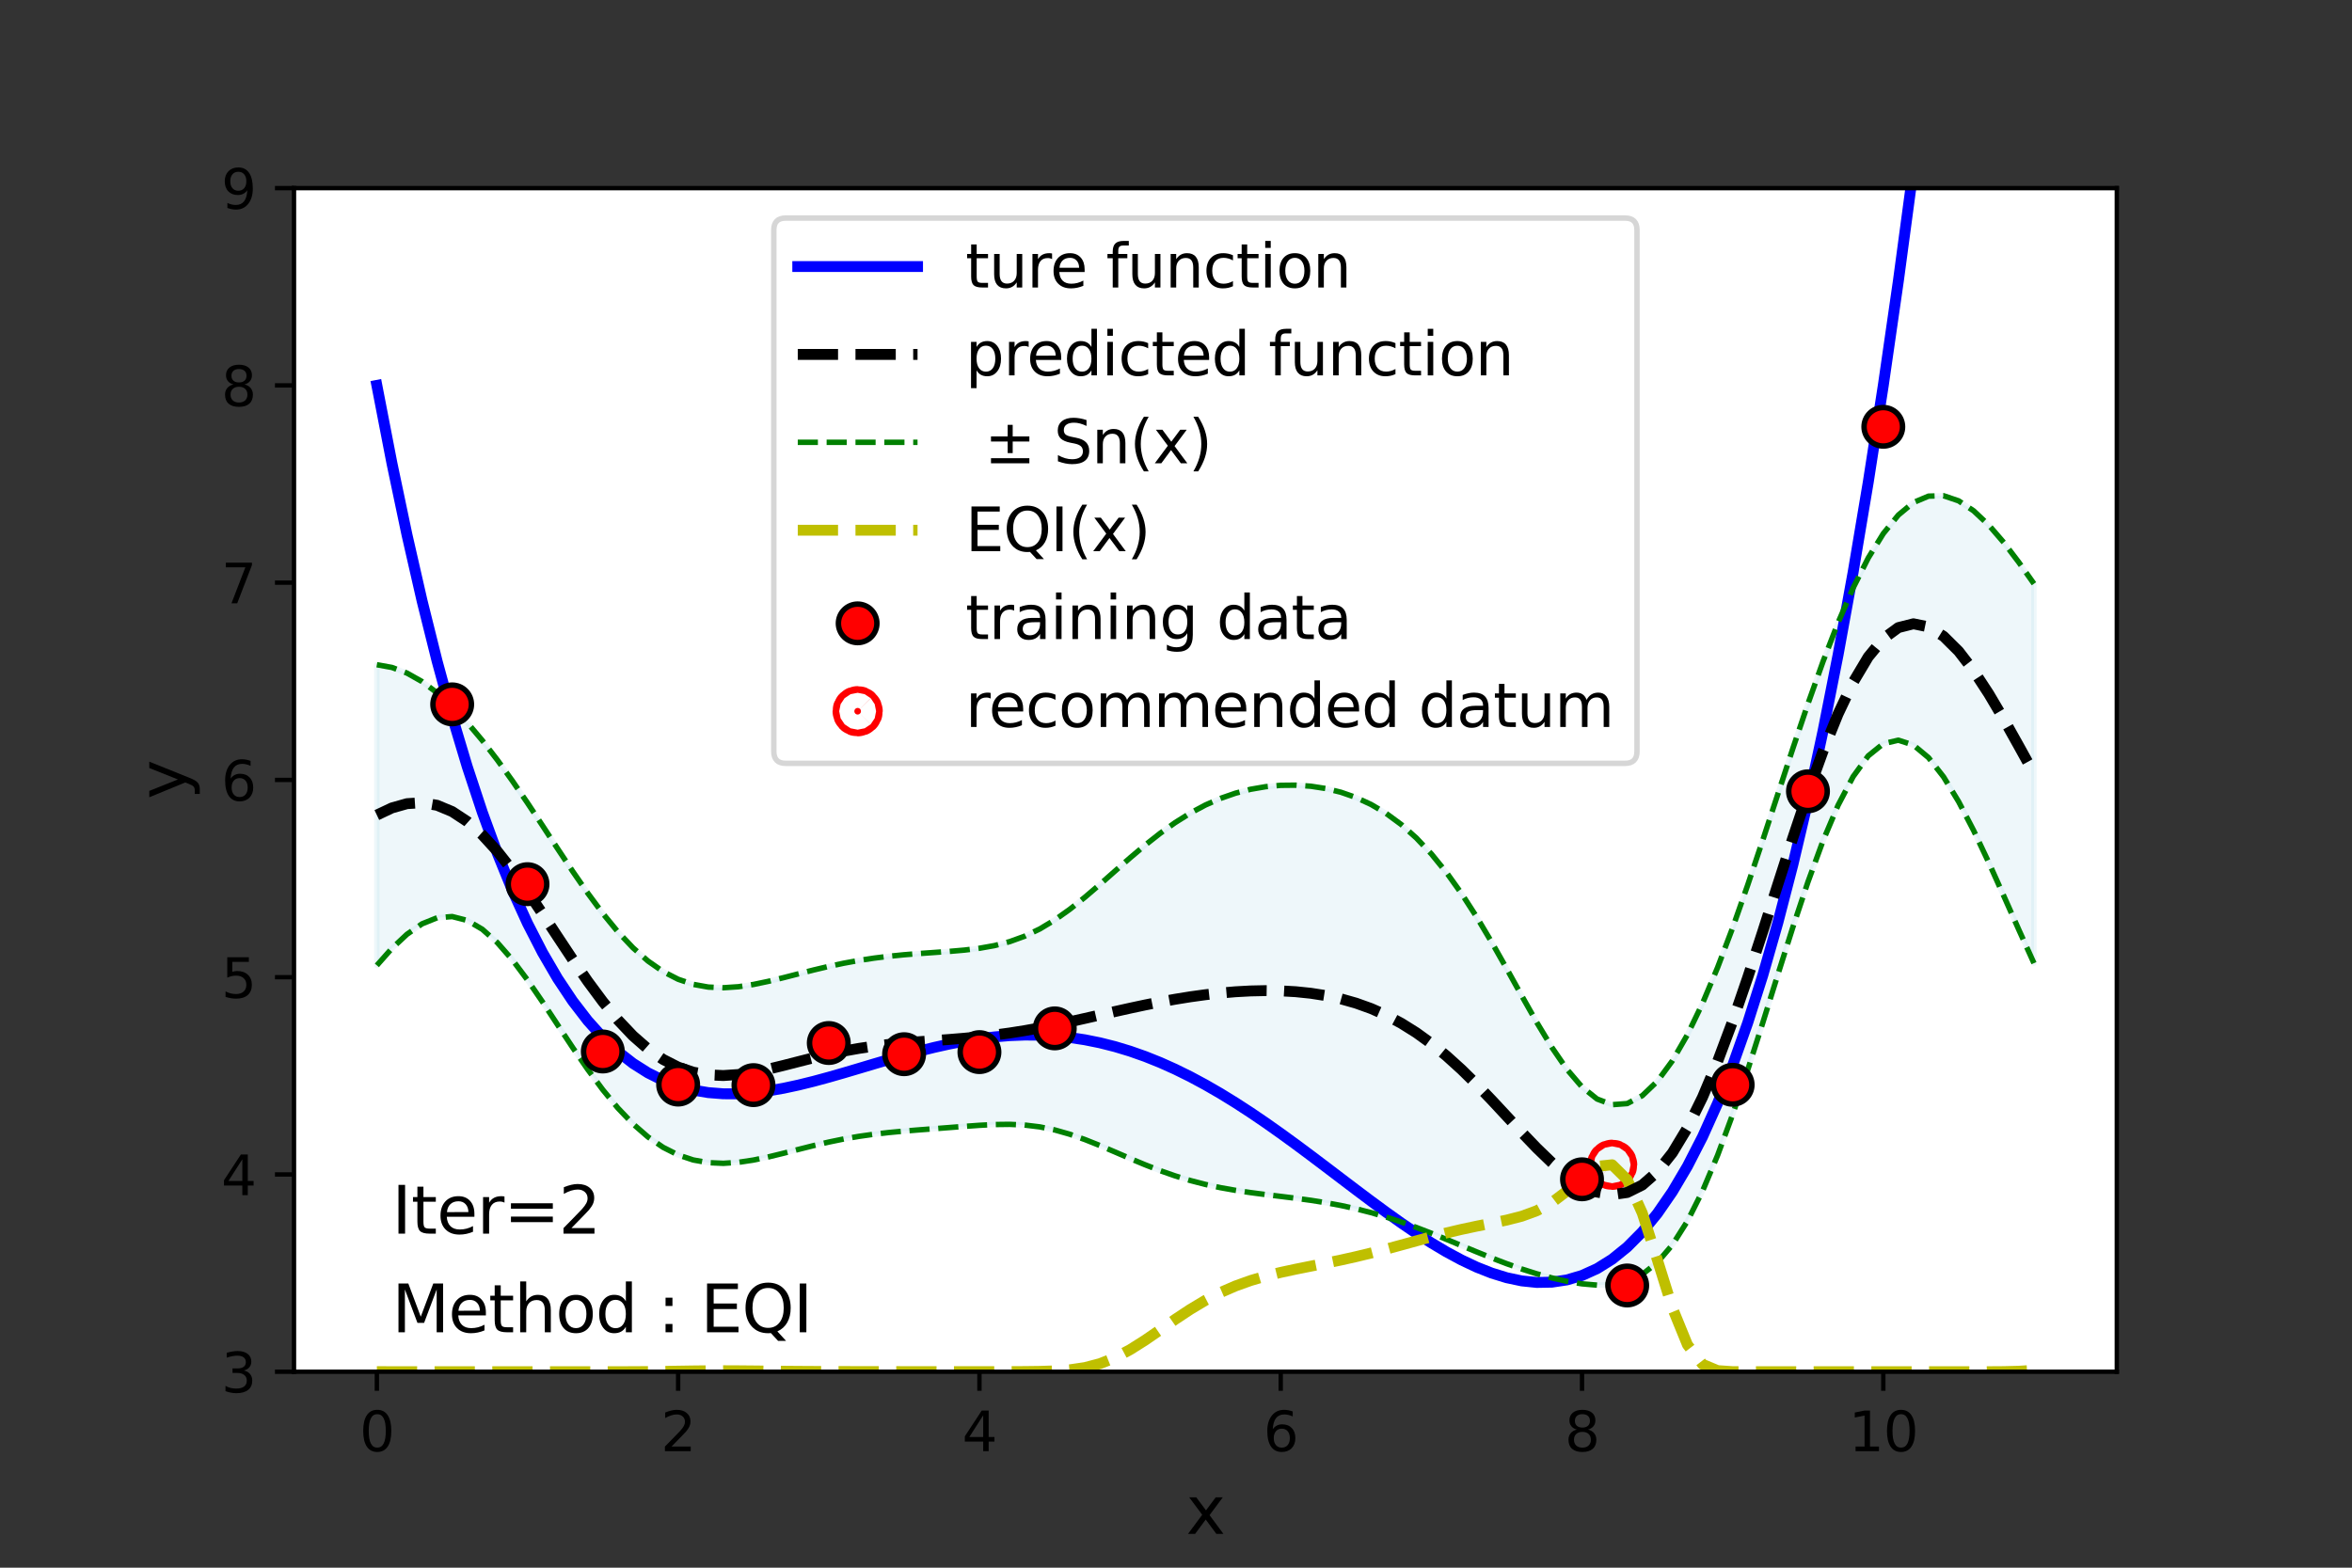 <?xml version="1.0" encoding="utf-8" standalone="no"?>
<!DOCTYPE svg PUBLIC "-//W3C//DTD SVG 1.1//EN"
  "http://www.w3.org/Graphics/SVG/1.1/DTD/svg11.dtd">
<svg height="288pt" version="1.1" viewBox="0 0 432 288" width="432pt" xmlns="http://www.w3.org/2000/svg" xmlns:xlink="http://www.w3.org/1999/xlink">
 <rect x="0" y="0" width="432" height="288" fill="#333333" stroke="none"/>
 <defs>
  <style type="text/css">*{stroke-linecap:butt;stroke-linejoin:round;}</style>
 </defs>
 <g id="figure_1">
  <g id="patch_1">
   <path d="M 0 288 
L 432 288 
L 432 0 
L 0 0 
z
" style="fill:none;"/>
  </g>
  <g id="axes_1">
   <g id="patch_2">
    <path d="M 54 252 
L 388.8 252 
L 388.8 34.56 
L 54 34.56 
z
" style="fill:#ffffff;"/>
   </g>
   <g id="PolyCollection_1">
    <defs>
     <path d="M 69.218 -165.883 
L 69.218 -110.651 
L 71.985 -113.774 
L 74.752 -116.365 
L 77.519 -118.281 
L 80.286 -119.396 
L 83.053 -119.619 
L 85.82 -118.909 
L 88.587 -117.284 
L 91.354 -114.823 
L 94.121 -111.659 
L 96.888 -107.964 
L 99.655 -103.926 
L 102.421 -99.73 
L 105.188 -95.547 
L 107.955 -91.527 
L 110.722 -87.792 
L 113.489 -84.439 
L 116.256 -81.537 
L 119.023 -79.127 
L 121.79 -77.225 
L 124.557 -75.826 
L 127.324 -74.902 
L 130.091 -74.408 
L 132.858 -74.286 
L 135.625 -74.47 
L 138.392 -74.887 
L 141.159 -75.466 
L 143.926 -76.141 
L 146.693 -76.851 
L 149.46 -77.547 
L 152.226 -78.192 
L 154.993 -78.76 
L 157.76 -79.24 
L 160.527 -79.632 
L 163.294 -79.948 
L 166.061 -80.207 
L 168.828 -80.432 
L 171.595 -80.644 
L 174.362 -80.858 
L 177.129 -81.072 
L 179.896 -81.27 
L 182.663 -81.412 
L 185.43 -81.447 
L 188.197 -81.319 
L 190.964 -80.983 
L 193.731 -80.417 
L 196.498 -79.63 
L 199.264 -78.656 
L 202.031 -77.549 
L 204.798 -76.368 
L 207.565 -75.173 
L 210.332 -74.016 
L 213.099 -72.939 
L 215.866 -71.97 
L 218.633 -71.126 
L 221.4 -70.41 
L 224.167 -69.814 
L 226.934 -69.321 
L 229.701 -68.909 
L 232.468 -68.548 
L 235.235 -68.211 
L 238.002 -67.867 
L 240.769 -67.489 
L 243.536 -67.052 
L 246.302 -66.538 
L 249.069 -65.932 
L 251.836 -65.226 
L 254.603 -64.416 
L 257.37 -63.507 
L 260.137 -62.51 
L 262.904 -61.441 
L 265.671 -60.319 
L 268.438 -59.171 
L 271.205 -58.024 
L 273.972 -56.907 
L 276.739 -55.846 
L 279.506 -54.867 
L 282.273 -53.99 
L 285.04 -53.232 
L 287.807 -52.609 
L 290.574 -52.149 
L 293.34 -51.909 
L 296.107 -52.001 
L 298.874 -52.59 
L 301.641 -53.881 
L 304.408 -56.07 
L 307.175 -59.309 
L 309.942 -63.68 
L 312.709 -69.187 
L 315.476 -75.756 
L 318.243 -83.242 
L 321.01 -91.444 
L 323.777 -100.112 
L 326.544 -108.963 
L 329.311 -117.694 
L 332.078 -125.992 
L 334.845 -133.55 
L 337.612 -140.081 
L 340.379 -145.341 
L 343.145 -149.143 
L 345.912 -151.378 
L 348.679 -152.02 
L 351.446 -151.126 
L 354.213 -148.819 
L 356.98 -145.281 
L 359.747 -140.73 
L 362.514 -135.403 
L 365.281 -129.547 
L 368.048 -123.397 
L 370.815 -117.171 
L 373.582 -111.059 
L 373.582 -180.763 
L 373.582 -180.763 
L 370.815 -184.679 
L 368.048 -188.328 
L 365.281 -191.54 
L 362.514 -194.148 
L 359.747 -195.99 
L 356.98 -196.928 
L 354.213 -196.85 
L 351.446 -195.681 
L 348.679 -193.387 
L 345.912 -189.975 
L 343.145 -185.49 
L 340.379 -180.007 
L 337.612 -173.629 
L 334.845 -166.484 
L 332.078 -158.726 
L 329.311 -150.535 
L 326.544 -142.113 
L 323.777 -133.672 
L 321.01 -125.421 
L 318.243 -117.557 
L 315.476 -110.258 
L 312.709 -103.672 
L 309.942 -97.926 
L 307.175 -93.124 
L 304.408 -89.359 
L 301.641 -86.714 
L 298.874 -85.263 
L 296.107 -85.058 
L 293.34 -86.1 
L 290.574 -88.315 
L 287.807 -91.548 
L 285.04 -95.581 
L 282.273 -100.166 
L 279.506 -105.059 
L 276.739 -110.042 
L 273.972 -114.928 
L 271.205 -119.569 
L 268.438 -123.858 
L 265.671 -127.724 
L 262.904 -131.128 
L 260.137 -134.06 
L 257.37 -136.531 
L 254.603 -138.568 
L 251.836 -140.208 
L 249.069 -141.49 
L 246.302 -142.454 
L 243.536 -143.135 
L 240.769 -143.563 
L 238.002 -143.757 
L 235.235 -143.728 
L 232.468 -143.477 
L 229.701 -143 
L 226.934 -142.287 
L 224.167 -141.326 
L 221.4 -140.108 
L 218.633 -138.629 
L 215.866 -136.894 
L 213.099 -134.92 
L 210.332 -132.741 
L 207.565 -130.404 
L 204.798 -127.975 
L 202.031 -125.532 
L 199.264 -123.163 
L 196.498 -120.956 
L 193.731 -118.992 
L 190.964 -117.332 
L 188.197 -116.005 
L 185.43 -115.003 
L 182.663 -114.286 
L 179.896 -113.793 
L 177.129 -113.458 
L 174.362 -113.218 
L 171.595 -113.021 
L 168.828 -112.825 
L 166.061 -112.601 
L 163.294 -112.325 
L 160.527 -111.981 
L 157.76 -111.558 
L 154.993 -111.051 
L 152.226 -110.464 
L 149.46 -109.808 
L 146.693 -109.107 
L 143.926 -108.396 
L 141.159 -107.723 
L 138.392 -107.144 
L 135.625 -106.726 
L 132.858 -106.542 
L 130.091 -106.664 
L 127.324 -107.163 
L 124.557 -108.098 
L 121.79 -109.516 
L 119.023 -111.445 
L 116.256 -113.886 
L 113.489 -116.816 
L 110.722 -120.186 
L 107.955 -123.92 
L 105.188 -127.924 
L 102.421 -132.09 
L 99.655 -136.312 
L 96.888 -140.488 
L 94.121 -144.533 
L 91.354 -148.379 
L 88.587 -151.97 
L 85.82 -155.259 
L 83.053 -158.194 
L 80.286 -160.721 
L 77.519 -162.787 
L 74.752 -164.349 
L 71.985 -165.381 
L 69.218 -165.883 
z
" id="m7fc827dc58" style="stroke:#add8e6;stroke-opacity:0.2;"/>
    </defs>
    <g clip-path="url(#p714aeb7c0c)">
     <use style="fill:#add8e6;fill-opacity:0.2;stroke:#add8e6;stroke-opacity:0.2;" x="0" xlink:href="#m7fc827dc58" y="288"/>
    </g>
   </g>
   <g id="PathCollection_1">
    <defs>
     <path d="M 0 0.612 
C 0.162 0.612 0.318 0.548 0.433 0.433 
C 0.548 0.318 0.612 0.162 0.612 0 
C 0.612 -0.162 0.548 -0.318 0.433 -0.433 
C 0.318 -0.548 0.162 -0.612 0 -0.612 
C -0.162 -0.612 -0.318 -0.548 -0.433 -0.433 
C -0.548 -0.318 -0.612 -0.162 -0.612 0 
C -0.612 0.162 -0.548 0.318 -0.433 0.433 
C -0.318 0.548 -0.162 0.612 0 0.612 
z
" id="mffa809b0b8" style="stroke:#ff0000;stroke-width:8;"/>
    </defs>
    <g clip-path="url(#p714aeb7c0c)">
     <use style="fill:#ff0000;stroke:#ff0000;stroke-width:8;" x="296.107" xlink:href="#mffa809b0b8" y="213.981"/>
    </g>
   </g>
   <g id="matplotlib.axis_1">
    <g id="xtick_1">
     <g id="line2d_1">
      <defs>
       <path d="M 0 0 
L 0 3.5 
" id="m7432073681" style="stroke:#000000;stroke-width:0.8;"/>
      </defs>
      <g>
       <use style="stroke:#000000;stroke-width:0.8;" x="69.218" xlink:href="#m7432073681" y="252"/>
      </g>
     </g>
     <g id="text_1">
      <!-- 0 -->
      <g transform="translate(66.037 266.598)scale(0.1 -0.1)">
       <defs>
        <path d="M 2034 4250 
Q 1547 4250 1301 3770 
Q 1056 3291 1056 2328 
Q 1056 1369 1301 889 
Q 1547 409 2034 409 
Q 2525 409 2770 889 
Q 3016 1369 3016 2328 
Q 3016 3291 2770 3770 
Q 2525 4250 2034 4250 
z
M 2034 4750 
Q 2819 4750 3233 4129 
Q 3647 3509 3647 2328 
Q 3647 1150 3233 529 
Q 2819 -91 2034 -91 
Q 1250 -91 836 529 
Q 422 1150 422 2328 
Q 422 3509 836 4129 
Q 1250 4750 2034 4750 
z
" id="DejaVuSans-30" transform="scale(0.016)"/>
       </defs>
       <use xlink:href="#DejaVuSans-30"/>
      </g>
     </g>
    </g>
    <g id="xtick_2">
     <g id="line2d_2">
      <g>
       <use style="stroke:#000000;stroke-width:0.8;" x="124.557" xlink:href="#m7432073681" y="252"/>
      </g>
     </g>
     <g id="text_2">
      <!-- 2 -->
      <g transform="translate(121.376 266.598)scale(0.1 -0.1)">
       <defs>
        <path d="M 1228 531 
L 3431 531 
L 3431 0 
L 469 0 
L 469 531 
Q 828 903 1448 1529 
Q 2069 2156 2228 2338 
Q 2531 2678 2651 2914 
Q 2772 3150 2772 3378 
Q 2772 3750 2511 3984 
Q 2250 4219 1831 4219 
Q 1534 4219 1204 4116 
Q 875 4013 500 3803 
L 500 4441 
Q 881 4594 1212 4672 
Q 1544 4750 1819 4750 
Q 2544 4750 2975 4387 
Q 3406 4025 3406 3419 
Q 3406 3131 3298 2873 
Q 3191 2616 2906 2266 
Q 2828 2175 2409 1742 
Q 1991 1309 1228 531 
z
" id="DejaVuSans-32" transform="scale(0.016)"/>
       </defs>
       <use xlink:href="#DejaVuSans-32"/>
      </g>
     </g>
    </g>
    <g id="xtick_3">
     <g id="line2d_3">
      <g>
       <use style="stroke:#000000;stroke-width:0.8;" x="179.896" xlink:href="#m7432073681" y="252"/>
      </g>
     </g>
     <g id="text_3">
      <!-- 4 -->
      <g transform="translate(176.715 266.598)scale(0.1 -0.1)">
       <defs>
        <path d="M 2419 4116 
L 825 1625 
L 2419 1625 
L 2419 4116 
z
M 2253 4666 
L 3047 4666 
L 3047 1625 
L 3713 1625 
L 3713 1100 
L 3047 1100 
L 3047 0 
L 2419 0 
L 2419 1100 
L 313 1100 
L 313 1709 
L 2253 4666 
z
" id="DejaVuSans-34" transform="scale(0.016)"/>
       </defs>
       <use xlink:href="#DejaVuSans-34"/>
      </g>
     </g>
    </g>
    <g id="xtick_4">
     <g id="line2d_4">
      <g>
       <use style="stroke:#000000;stroke-width:0.8;" x="235.235" xlink:href="#m7432073681" y="252"/>
      </g>
     </g>
     <g id="text_4">
      <!-- 6 -->
      <g transform="translate(232.053 266.598)scale(0.1 -0.1)">
       <defs>
        <path d="M 2113 2584 
Q 1688 2584 1439 2293 
Q 1191 2003 1191 1497 
Q 1191 994 1439 701 
Q 1688 409 2113 409 
Q 2538 409 2786 701 
Q 3034 994 3034 1497 
Q 3034 2003 2786 2293 
Q 2538 2584 2113 2584 
z
M 3366 4563 
L 3366 3988 
Q 3128 4100 2886 4159 
Q 2644 4219 2406 4219 
Q 1781 4219 1451 3797 
Q 1122 3375 1075 2522 
Q 1259 2794 1537 2939 
Q 1816 3084 2150 3084 
Q 2853 3084 3261 2657 
Q 3669 2231 3669 1497 
Q 3669 778 3244 343 
Q 2819 -91 2113 -91 
Q 1303 -91 875 529 
Q 447 1150 447 2328 
Q 447 3434 972 4092 
Q 1497 4750 2381 4750 
Q 2619 4750 2861 4703 
Q 3103 4656 3366 4563 
z
" id="DejaVuSans-36" transform="scale(0.016)"/>
       </defs>
       <use xlink:href="#DejaVuSans-36"/>
      </g>
     </g>
    </g>
    <g id="xtick_5">
     <g id="line2d_5">
      <g>
       <use style="stroke:#000000;stroke-width:0.8;" x="290.574" xlink:href="#m7432073681" y="252"/>
      </g>
     </g>
     <g id="text_5">
      <!-- 8 -->
      <g transform="translate(287.392 266.598)scale(0.1 -0.1)">
       <defs>
        <path d="M 2034 2216 
Q 1584 2216 1326 1975 
Q 1069 1734 1069 1313 
Q 1069 891 1326 650 
Q 1584 409 2034 409 
Q 2484 409 2743 651 
Q 3003 894 3003 1313 
Q 3003 1734 2745 1975 
Q 2488 2216 2034 2216 
z
M 1403 2484 
Q 997 2584 770 2862 
Q 544 3141 544 3541 
Q 544 4100 942 4425 
Q 1341 4750 2034 4750 
Q 2731 4750 3128 4425 
Q 3525 4100 3525 3541 
Q 3525 3141 3298 2862 
Q 3072 2584 2669 2484 
Q 3125 2378 3379 2068 
Q 3634 1759 3634 1313 
Q 3634 634 3220 271 
Q 2806 -91 2034 -91 
Q 1263 -91 848 271 
Q 434 634 434 1313 
Q 434 1759 690 2068 
Q 947 2378 1403 2484 
z
M 1172 3481 
Q 1172 3119 1398 2916 
Q 1625 2713 2034 2713 
Q 2441 2713 2670 2916 
Q 2900 3119 2900 3481 
Q 2900 3844 2670 4047 
Q 2441 4250 2034 4250 
Q 1625 4250 1398 4047 
Q 1172 3844 1172 3481 
z
" id="DejaVuSans-38" transform="scale(0.016)"/>
       </defs>
       <use xlink:href="#DejaVuSans-38"/>
      </g>
     </g>
    </g>
    <g id="xtick_6">
     <g id="line2d_6">
      <g>
       <use style="stroke:#000000;stroke-width:0.8;" x="345.912" xlink:href="#m7432073681" y="252"/>
      </g>
     </g>
     <g id="text_6">
      <!-- 10 -->
      <g transform="translate(339.55 266.598)scale(0.1 -0.1)">
       <defs>
        <path d="M 794 531 
L 1825 531 
L 1825 4091 
L 703 3866 
L 703 4441 
L 1819 4666 
L 2450 4666 
L 2450 531 
L 3481 531 
L 3481 0 
L 794 0 
L 794 531 
z
" id="DejaVuSans-31" transform="scale(0.016)"/>
       </defs>
       <use xlink:href="#DejaVuSans-31"/>
       <use x="63.623" xlink:href="#DejaVuSans-30"/>
      </g>
     </g>
    </g>
    <g id="text_7">
     <!-- x -->
     <g transform="translate(217.849 281.796)scale(0.12 -0.12)">
      <defs>
       <path d="M 3513 3500 
L 2247 1797 
L 3578 0 
L 2900 0 
L 1881 1375 
L 863 0 
L 184 0 
L 1544 1831 
L 300 3500 
L 978 3500 
L 1906 2253 
L 2834 3500 
L 3513 3500 
z
" id="DejaVuSans-78" transform="scale(0.016)"/>
      </defs>
      <use xlink:href="#DejaVuSans-78"/>
     </g>
    </g>
   </g>
   <g id="matplotlib.axis_2">
    <g id="ytick_1">
     <g id="line2d_7">
      <defs>
       <path d="M 0 0 
L -3.5 0 
" id="m2b41a5bd3c" style="stroke:#000000;stroke-width:0.8;"/>
      </defs>
      <g>
       <use style="stroke:#000000;stroke-width:0.8;" x="54" xlink:href="#m2b41a5bd3c" y="252"/>
      </g>
     </g>
     <g id="text_8">
      <!-- 3 -->
      <g transform="translate(40.638 255.799)scale(0.1 -0.1)">
       <defs>
        <path d="M 2597 2516 
Q 3050 2419 3304 2112 
Q 3559 1806 3559 1356 
Q 3559 666 3084 287 
Q 2609 -91 1734 -91 
Q 1441 -91 1130 -33 
Q 819 25 488 141 
L 488 750 
Q 750 597 1062 519 
Q 1375 441 1716 441 
Q 2309 441 2620 675 
Q 2931 909 2931 1356 
Q 2931 1769 2642 2001 
Q 2353 2234 1838 2234 
L 1294 2234 
L 1294 2753 
L 1863 2753 
Q 2328 2753 2575 2939 
Q 2822 3125 2822 3475 
Q 2822 3834 2567 4026 
Q 2313 4219 1838 4219 
Q 1578 4219 1281 4162 
Q 984 4106 628 3988 
L 628 4550 
Q 988 4650 1302 4700 
Q 1616 4750 1894 4750 
Q 2613 4750 3031 4423 
Q 3450 4097 3450 3541 
Q 3450 3153 3228 2886 
Q 3006 2619 2597 2516 
z
" id="DejaVuSans-33" transform="scale(0.016)"/>
       </defs>
       <use xlink:href="#DejaVuSans-33"/>
      </g>
     </g>
    </g>
    <g id="ytick_2">
     <g id="line2d_8">
      <g>
       <use style="stroke:#000000;stroke-width:0.8;" x="54" xlink:href="#m2b41a5bd3c" y="215.76"/>
      </g>
     </g>
     <g id="text_9">
      <!-- 4 -->
      <g transform="translate(40.638 219.559)scale(0.1 -0.1)">
       <use xlink:href="#DejaVuSans-34"/>
      </g>
     </g>
    </g>
    <g id="ytick_3">
     <g id="line2d_9">
      <g>
       <use style="stroke:#000000;stroke-width:0.8;" x="54" xlink:href="#m2b41a5bd3c" y="179.52"/>
      </g>
     </g>
     <g id="text_10">
      <!-- 5 -->
      <g transform="translate(40.638 183.319)scale(0.1 -0.1)">
       <defs>
        <path d="M 691 4666 
L 3169 4666 
L 3169 4134 
L 1269 4134 
L 1269 2991 
Q 1406 3038 1543 3061 
Q 1681 3084 1819 3084 
Q 2600 3084 3056 2656 
Q 3513 2228 3513 1497 
Q 3513 744 3044 326 
Q 2575 -91 1722 -91 
Q 1428 -91 1123 -41 
Q 819 9 494 109 
L 494 744 
Q 775 591 1075 516 
Q 1375 441 1709 441 
Q 2250 441 2565 725 
Q 2881 1009 2881 1497 
Q 2881 1984 2565 2268 
Q 2250 2553 1709 2553 
Q 1456 2553 1204 2497 
Q 953 2441 691 2322 
L 691 4666 
z
" id="DejaVuSans-35" transform="scale(0.016)"/>
       </defs>
       <use xlink:href="#DejaVuSans-35"/>
      </g>
     </g>
    </g>
    <g id="ytick_4">
     <g id="line2d_10">
      <g>
       <use style="stroke:#000000;stroke-width:0.8;" x="54" xlink:href="#m2b41a5bd3c" y="143.28"/>
      </g>
     </g>
     <g id="text_11">
      <!-- 6 -->
      <g transform="translate(40.638 147.079)scale(0.1 -0.1)">
       <use xlink:href="#DejaVuSans-36"/>
      </g>
     </g>
    </g>
    <g id="ytick_5">
     <g id="line2d_11">
      <g>
       <use style="stroke:#000000;stroke-width:0.8;" x="54" xlink:href="#m2b41a5bd3c" y="107.04"/>
      </g>
     </g>
     <g id="text_12">
      <!-- 7 -->
      <g transform="translate(40.638 110.839)scale(0.1 -0.1)">
       <defs>
        <path d="M 525 4666 
L 3525 4666 
L 3525 4397 
L 1831 0 
L 1172 0 
L 2766 4134 
L 525 4134 
L 525 4666 
z
" id="DejaVuSans-37" transform="scale(0.016)"/>
       </defs>
       <use xlink:href="#DejaVuSans-37"/>
      </g>
     </g>
    </g>
    <g id="ytick_6">
     <g id="line2d_12">
      <g>
       <use style="stroke:#000000;stroke-width:0.8;" x="54" xlink:href="#m2b41a5bd3c" y="70.8"/>
      </g>
     </g>
     <g id="text_13">
      <!-- 8 -->
      <g transform="translate(40.638 74.599)scale(0.1 -0.1)">
       <use xlink:href="#DejaVuSans-38"/>
      </g>
     </g>
    </g>
    <g id="ytick_7">
     <g id="line2d_13">
      <g>
       <use style="stroke:#000000;stroke-width:0.8;" x="54" xlink:href="#m2b41a5bd3c" y="34.56"/>
      </g>
     </g>
     <g id="text_14">
      <!-- 9 -->
      <g transform="translate(40.638 38.359)scale(0.1 -0.1)">
       <defs>
        <path d="M 703 97 
L 703 672 
Q 941 559 1184 500 
Q 1428 441 1663 441 
Q 2288 441 2617 861 
Q 2947 1281 2994 2138 
Q 2813 1869 2534 1725 
Q 2256 1581 1919 1581 
Q 1219 1581 811 2004 
Q 403 2428 403 3163 
Q 403 3881 828 4315 
Q 1253 4750 1959 4750 
Q 2769 4750 3195 4129 
Q 3622 3509 3622 2328 
Q 3622 1225 3098 567 
Q 2575 -91 1691 -91 
Q 1453 -91 1209 -44 
Q 966 3 703 97 
z
M 1959 2075 
Q 2384 2075 2632 2365 
Q 2881 2656 2881 3163 
Q 2881 3666 2632 3958 
Q 2384 4250 1959 4250 
Q 1534 4250 1286 3958 
Q 1038 3666 1038 3163 
Q 1038 2656 1286 2365 
Q 1534 2075 1959 2075 
z
" id="DejaVuSans-39" transform="scale(0.016)"/>
       </defs>
       <use xlink:href="#DejaVuSans-39"/>
      </g>
     </g>
    </g>
    <g id="text_15">
     <!-- y -->
     <g transform="translate(34.142 146.831)rotate(-90)scale(0.12 -0.12)">
      <defs>
       <path d="M 2059 -325 
Q 1816 -950 1584 -1140 
Q 1353 -1331 966 -1331 
L 506 -1331 
L 506 -850 
L 844 -850 
Q 1081 -850 1212 -737 
Q 1344 -625 1503 -206 
L 1606 56 
L 191 3500 
L 800 3500 
L 1894 763 
L 2988 3500 
L 3597 3500 
L 2059 -325 
z
" id="DejaVuSans-79" transform="scale(0.016)"/>
      </defs>
      <use xlink:href="#DejaVuSans-79"/>
     </g>
    </g>
   </g>
   <g id="line2d_14">
    <path clip-path="url(#p714aeb7c0c)" d="M 69.218 70.8 
L 71.985 85.084 
L 74.752 98.255 
L 77.519 110.365 
L 80.286 121.466 
L 83.053 131.608 
L 85.82 140.842 
L 88.587 149.214 
L 91.354 156.771 
L 94.121 163.561 
L 96.888 169.626 
L 99.655 175.012 
L 102.421 179.761 
L 105.188 183.913 
L 107.955 187.509 
L 110.722 190.589 
L 113.489 193.19 
L 116.256 195.349 
L 119.023 197.101 
L 121.79 198.482 
L 124.557 199.524 
L 127.324 200.261 
L 130.091 200.723 
L 132.858 200.94 
L 135.625 200.941 
L 138.392 200.754 
L 141.159 200.406 
L 143.926 199.922 
L 146.693 199.327 
L 149.46 198.643 
L 152.226 197.894 
L 154.993 197.099 
L 157.76 196.279 
L 160.527 195.453 
L 163.294 194.638 
L 166.061 193.851 
L 168.828 193.106 
L 171.595 192.419 
L 174.362 191.803 
L 177.129 191.268 
L 179.896 190.827 
L 182.663 190.488 
L 185.43 190.261 
L 188.197 190.153 
L 190.964 190.17 
L 193.731 190.317 
L 196.498 190.599 
L 199.264 191.018 
L 202.031 191.576 
L 204.798 192.273 
L 207.565 193.11 
L 210.332 194.084 
L 213.099 195.194 
L 215.866 196.434 
L 218.633 197.8 
L 221.4 199.287 
L 224.167 200.885 
L 226.934 202.589 
L 229.701 204.386 
L 232.468 206.268 
L 235.235 208.222 
L 238.002 210.235 
L 240.769 212.294 
L 243.536 214.383 
L 246.302 216.485 
L 249.069 218.584 
L 251.836 220.661 
L 254.603 222.696 
L 257.37 224.668 
L 260.137 226.556 
L 262.904 228.335 
L 265.671 229.983 
L 268.438 231.473 
L 271.205 232.78 
L 273.972 233.875 
L 276.739 234.729 
L 279.506 235.314 
L 282.273 235.598 
L 285.04 235.548 
L 287.807 235.132 
L 290.574 234.315 
L 293.34 233.061 
L 296.107 231.335 
L 298.874 229.098 
L 301.641 226.31 
L 304.408 222.933 
L 307.175 218.925 
L 309.942 214.244 
L 312.709 208.846 
L 315.476 202.686 
L 318.243 195.719 
L 321.01 187.899 
L 323.777 179.176 
L 326.544 169.503 
L 329.311 158.828 
L 332.078 147.101 
L 334.845 134.269 
L 337.612 120.278 
L 340.379 105.074 
L 343.145 88.6 
L 345.912 70.8 
L 348.679 51.616 
L 351.446 30.987 
L 354.213 8.855 
L 355.364 -1 
" style="fill:none;stroke:#0000ff;stroke-linecap:square;stroke-width:2;"/>
   </g>
   <g id="line2d_15">
    <path clip-path="url(#p714aeb7c0c)" d="M 69.218 177.349 
L 71.985 174.226 
L 74.752 171.635 
L 77.519 169.719 
L 80.286 168.604 
L 83.053 168.381 
L 85.82 169.091 
L 88.587 170.716 
L 91.354 173.177 
L 94.121 176.341 
L 96.888 180.036 
L 99.655 184.074 
L 102.421 188.27 
L 105.188 192.453 
L 107.955 196.473 
L 110.722 200.208 
L 113.489 203.561 
L 116.256 206.463 
L 119.023 208.873 
L 121.79 210.775 
L 124.557 212.174 
L 127.324 213.098 
L 130.091 213.592 
L 132.858 213.714 
L 135.625 213.53 
L 138.392 213.113 
L 141.159 212.534 
L 143.926 211.859 
L 146.693 211.149 
L 149.46 210.453 
L 152.226 209.808 
L 154.993 209.24 
L 157.76 208.76 
L 160.527 208.368 
L 163.294 208.052 
L 166.061 207.793 
L 168.828 207.568 
L 171.595 207.356 
L 174.362 207.142 
L 177.129 206.928 
L 179.896 206.73 
L 182.663 206.588 
L 185.43 206.553 
L 188.197 206.681 
L 190.964 207.017 
L 193.731 207.583 
L 196.498 208.37 
L 199.264 209.344 
L 202.031 210.451 
L 204.798 211.632 
L 207.565 212.827 
L 210.332 213.984 
L 213.099 215.061 
L 215.866 216.03 
L 218.633 216.874 
L 221.4 217.59 
L 224.167 218.186 
L 226.934 218.679 
L 229.701 219.091 
L 232.468 219.452 
L 235.235 219.789 
L 238.002 220.133 
L 240.769 220.511 
L 243.536 220.948 
L 246.302 221.462 
L 249.069 222.068 
L 251.836 222.774 
L 254.603 223.584 
L 257.37 224.493 
L 260.137 225.49 
L 262.904 226.559 
L 265.671 227.681 
L 268.438 228.829 
L 271.205 229.976 
L 273.972 231.093 
L 276.739 232.154 
L 279.506 233.133 
L 282.273 234.01 
L 285.04 234.768 
L 287.807 235.391 
L 290.574 235.851 
L 293.34 236.091 
L 296.107 235.999 
L 298.874 235.41 
L 301.641 234.119 
L 304.408 231.93 
L 307.175 228.691 
L 309.942 224.32 
L 312.709 218.813 
L 315.476 212.244 
L 318.243 204.758 
L 321.01 196.556 
L 323.777 187.888 
L 326.544 179.037 
L 329.311 170.306 
L 332.078 162.008 
L 334.845 154.45 
L 337.612 147.919 
L 340.379 142.659 
L 343.145 138.857 
L 345.912 136.622 
L 348.679 135.98 
L 351.446 136.874 
L 354.213 139.181 
L 356.98 142.719 
L 359.747 147.27 
L 362.514 152.597 
L 365.281 158.453 
L 368.048 164.603 
L 370.815 170.829 
L 373.582 176.941 
" style="fill:none;stroke:#008000;stroke-dasharray:3.7,1.6;stroke-dashoffset:0;"/>
   </g>
   <g id="line2d_16">
    <path clip-path="url(#p714aeb7c0c)" d="M 69.218 122.117 
L 71.985 122.619 
L 74.752 123.651 
L 77.519 125.213 
L 80.286 127.279 
L 83.053 129.806 
L 85.82 132.741 
L 88.587 136.03 
L 91.354 139.621 
L 94.121 143.467 
L 96.888 147.512 
L 99.655 151.688 
L 102.421 155.91 
L 105.188 160.076 
L 107.955 164.08 
L 110.722 167.814 
L 113.489 171.184 
L 116.256 174.114 
L 119.023 176.555 
L 121.79 178.484 
L 124.557 179.902 
L 127.324 180.837 
L 130.091 181.336 
L 132.858 181.458 
L 135.625 181.274 
L 138.392 180.856 
L 141.159 180.277 
L 143.926 179.604 
L 146.693 178.893 
L 149.46 178.192 
L 152.226 177.536 
L 154.993 176.949 
L 157.76 176.442 
L 160.527 176.019 
L 163.294 175.675 
L 166.061 175.399 
L 168.828 175.175 
L 171.595 174.979 
L 174.362 174.782 
L 177.129 174.542 
L 179.896 174.207 
L 182.663 173.714 
L 185.43 172.997 
L 188.197 171.995 
L 190.964 170.668 
L 193.731 169.008 
L 196.498 167.044 
L 199.264 164.837 
L 202.031 162.468 
L 204.798 160.025 
L 207.565 157.596 
L 210.332 155.259 
L 213.099 153.08 
L 215.866 151.106 
L 218.633 149.371 
L 221.4 147.892 
L 224.167 146.674 
L 226.934 145.713 
L 229.701 145 
L 232.468 144.523 
L 235.235 144.272 
L 238.002 144.243 
L 240.769 144.437 
L 243.536 144.865 
L 246.302 145.546 
L 249.069 146.51 
L 251.836 147.792 
L 254.603 149.432 
L 257.37 151.469 
L 260.137 153.94 
L 262.904 156.872 
L 265.671 160.276 
L 268.438 164.142 
L 271.205 168.431 
L 273.972 173.072 
L 276.739 177.958 
L 279.506 182.941 
L 282.273 187.834 
L 285.04 192.419 
L 287.807 196.452 
L 290.574 199.685 
L 293.34 201.9 
L 296.107 202.942 
L 298.874 202.737 
L 301.641 201.286 
L 304.408 198.641 
L 307.175 194.876 
L 309.942 190.074 
L 312.709 184.328 
L 315.476 177.742 
L 318.243 170.443 
L 321.01 162.579 
L 323.777 154.328 
L 326.544 145.887 
L 329.311 137.465 
L 332.078 129.274 
L 334.845 121.516 
L 337.612 114.371 
L 340.379 107.993 
L 343.145 102.51 
L 345.912 98.025 
L 348.679 94.613 
L 351.446 92.319 
L 354.213 91.15 
L 356.98 91.072 
L 359.747 92.01 
L 362.514 93.852 
L 365.281 96.46 
L 368.048 99.672 
L 370.815 103.321 
L 373.582 107.237 
" style="fill:none;stroke:#008000;stroke-dasharray:3.7,1.6;stroke-dashoffset:0;"/>
   </g>
   <g id="line2d_17">
    <path clip-path="url(#p714aeb7c0c)" d="M 69.218 251.983 
L 71.985 251.997 
L 74.752 252 
L 77.519 252 
L 80.286 252 
L 83.053 252 
L 85.82 252 
L 88.587 252 
L 91.354 252 
L 94.121 252 
L 96.888 252 
L 99.655 252 
L 102.421 252 
L 105.188 252 
L 107.955 252 
L 110.722 251.999 
L 113.489 251.997 
L 116.256 251.989 
L 119.023 251.971 
L 121.79 251.938 
L 124.557 251.895 
L 127.324 251.853 
L 130.091 251.825 
L 132.858 251.817 
L 135.625 251.829 
L 138.392 251.853 
L 141.159 251.881 
L 143.926 251.908 
L 146.693 251.93 
L 149.46 251.946 
L 152.226 251.958 
L 154.993 251.966 
L 157.76 251.972 
L 160.527 251.976 
L 163.294 251.979 
L 166.061 251.981 
L 168.828 251.982 
L 171.595 251.984 
L 174.362 251.986 
L 177.129 251.987 
L 179.896 251.987 
L 182.663 251.986 
L 185.43 251.981 
L 188.197 251.967 
L 190.964 251.933 
L 193.731 251.848 
L 196.498 251.649 
L 199.264 251.24 
L 202.031 250.517 
L 204.798 249.417 
L 207.565 247.951 
L 210.332 246.203 
L 213.099 244.299 
L 215.866 242.373 
L 218.633 240.541 
L 221.4 238.885 
L 224.167 237.448 
L 226.934 236.242 
L 229.701 235.249 
L 232.468 234.434 
L 235.235 233.753 
L 238.002 233.158 
L 240.769 232.605 
L 243.536 232.055 
L 246.302 231.48 
L 249.069 230.861 
L 251.836 230.192 
L 254.603 229.476 
L 257.37 228.726 
L 260.137 227.964 
L 262.904 227.215 
L 265.671 226.505 
L 268.438 225.854 
L 271.205 225.264 
L 273.972 224.715 
L 276.739 224.143 
L 279.506 223.435 
L 282.273 222.422 
L 285.04 220.914 
L 287.807 218.809 
L 290.574 216.329 
L 293.34 214.275 
L 296.107 213.981 
L 298.874 216.714 
L 301.641 222.852 
L 304.408 231.421 
L 307.175 240.272 
L 309.942 247.049 
L 312.709 250.636 
L 315.476 251.795 
L 318.243 251.987 
L 321.01 252 
L 323.777 252 
L 326.544 252 
L 329.311 252 
L 332.078 252 
L 334.845 252 
L 337.612 252 
L 340.379 252 
L 343.145 252 
L 345.912 252 
L 348.679 252 
L 351.446 252 
L 354.213 252 
L 356.98 252 
L 359.747 252 
L 362.514 252 
L 365.281 251.996 
L 368.048 251.978 
L 370.815 251.91 
L 373.582 251.731 
" style="fill:none;stroke:#bfbf00;stroke-dasharray:7.4,3.2;stroke-dashoffset:0;stroke-width:2;"/>
   </g>
   <g id="patch_3">
    <path d="M 54 252 
L 54 34.56 
" style="fill:none;stroke:#000000;stroke-linecap:square;stroke-linejoin:miter;stroke-width:0.8;"/>
   </g>
   <g id="patch_4">
    <path d="M 388.8 252 
L 388.8 34.56 
" style="fill:none;stroke:#000000;stroke-linecap:square;stroke-linejoin:miter;stroke-width:0.8;"/>
   </g>
   <g id="patch_5">
    <path d="M 54 252 
L 388.8 252 
" style="fill:none;stroke:#000000;stroke-linecap:square;stroke-linejoin:miter;stroke-width:0.8;"/>
   </g>
   <g id="patch_6">
    <path d="M 54 34.56 
L 388.8 34.56 
" style="fill:none;stroke:#000000;stroke-linecap:square;stroke-linejoin:miter;stroke-width:0.8;"/>
   </g>
   <g id="text_16">
    <!-- Method : EQI -->
    <g transform="translate(71.985 244.752)scale(0.12 -0.12)">
     <defs>
      <path d="M 628 4666 
L 1569 4666 
L 2759 1491 
L 3956 4666 
L 4897 4666 
L 4897 0 
L 4281 0 
L 4281 4097 
L 3078 897 
L 2444 897 
L 1241 4097 
L 1241 0 
L 628 0 
L 628 4666 
z
" id="DejaVuSans-4d" transform="scale(0.016)"/>
      <path d="M 3597 1894 
L 3597 1613 
L 953 1613 
Q 991 1019 1311 708 
Q 1631 397 2203 397 
Q 2534 397 2845 478 
Q 3156 559 3463 722 
L 3463 178 
Q 3153 47 2828 -22 
Q 2503 -91 2169 -91 
Q 1331 -91 842 396 
Q 353 884 353 1716 
Q 353 2575 817 3079 
Q 1281 3584 2069 3584 
Q 2775 3584 3186 3129 
Q 3597 2675 3597 1894 
z
M 3022 2063 
Q 3016 2534 2758 2815 
Q 2500 3097 2075 3097 
Q 1594 3097 1305 2825 
Q 1016 2553 972 2059 
L 3022 2063 
z
" id="DejaVuSans-65" transform="scale(0.016)"/>
      <path d="M 1172 4494 
L 1172 3500 
L 2356 3500 
L 2356 3053 
L 1172 3053 
L 1172 1153 
Q 1172 725 1289 603 
Q 1406 481 1766 481 
L 2356 481 
L 2356 0 
L 1766 0 
Q 1100 0 847 248 
Q 594 497 594 1153 
L 594 3053 
L 172 3053 
L 172 3500 
L 594 3500 
L 594 4494 
L 1172 4494 
z
" id="DejaVuSans-74" transform="scale(0.016)"/>
      <path d="M 3513 2113 
L 3513 0 
L 2938 0 
L 2938 2094 
Q 2938 2591 2744 2837 
Q 2550 3084 2163 3084 
Q 1697 3084 1428 2787 
Q 1159 2491 1159 1978 
L 1159 0 
L 581 0 
L 581 4863 
L 1159 4863 
L 1159 2956 
Q 1366 3272 1645 3428 
Q 1925 3584 2291 3584 
Q 2894 3584 3203 3211 
Q 3513 2838 3513 2113 
z
" id="DejaVuSans-68" transform="scale(0.016)"/>
      <path d="M 1959 3097 
Q 1497 3097 1228 2736 
Q 959 2375 959 1747 
Q 959 1119 1226 758 
Q 1494 397 1959 397 
Q 2419 397 2687 759 
Q 2956 1122 2956 1747 
Q 2956 2369 2687 2733 
Q 2419 3097 1959 3097 
z
M 1959 3584 
Q 2709 3584 3137 3096 
Q 3566 2609 3566 1747 
Q 3566 888 3137 398 
Q 2709 -91 1959 -91 
Q 1206 -91 779 398 
Q 353 888 353 1747 
Q 353 2609 779 3096 
Q 1206 3584 1959 3584 
z
" id="DejaVuSans-6f" transform="scale(0.016)"/>
      <path d="M 2906 2969 
L 2906 4863 
L 3481 4863 
L 3481 0 
L 2906 0 
L 2906 525 
Q 2725 213 2448 61 
Q 2172 -91 1784 -91 
Q 1150 -91 751 415 
Q 353 922 353 1747 
Q 353 2572 751 3078 
Q 1150 3584 1784 3584 
Q 2172 3584 2448 3432 
Q 2725 3281 2906 2969 
z
M 947 1747 
Q 947 1113 1208 752 
Q 1469 391 1925 391 
Q 2381 391 2643 752 
Q 2906 1113 2906 1747 
Q 2906 2381 2643 2742 
Q 2381 3103 1925 3103 
Q 1469 3103 1208 2742 
Q 947 2381 947 1747 
z
" id="DejaVuSans-64" transform="scale(0.016)"/>
      <path id="DejaVuSans-20" transform="scale(0.016)"/>
      <path d="M 750 794 
L 1409 794 
L 1409 0 
L 750 0 
L 750 794 
z
M 750 3309 
L 1409 3309 
L 1409 2516 
L 750 2516 
L 750 3309 
z
" id="DejaVuSans-3a" transform="scale(0.016)"/>
      <path d="M 628 4666 
L 3578 4666 
L 3578 4134 
L 1259 4134 
L 1259 2753 
L 3481 2753 
L 3481 2222 
L 1259 2222 
L 1259 531 
L 3634 531 
L 3634 0 
L 628 0 
L 628 4666 
z
" id="DejaVuSans-45" transform="scale(0.016)"/>
      <path d="M 2522 4238 
Q 1834 4238 1429 3725 
Q 1025 3213 1025 2328 
Q 1025 1447 1429 934 
Q 1834 422 2522 422 
Q 3209 422 3611 934 
Q 4013 1447 4013 2328 
Q 4013 3213 3611 3725 
Q 3209 4238 2522 4238 
z
M 3406 84 
L 4238 -825 
L 3475 -825 
L 2784 -78 
Q 2681 -84 2626 -87 
Q 2572 -91 2522 -91 
Q 1538 -91 948 567 
Q 359 1225 359 2328 
Q 359 3434 948 4092 
Q 1538 4750 2522 4750 
Q 3503 4750 4090 4092 
Q 4678 3434 4678 2328 
Q 4678 1516 4351 937 
Q 4025 359 3406 84 
z
" id="DejaVuSans-51" transform="scale(0.016)"/>
      <path d="M 628 4666 
L 1259 4666 
L 1259 0 
L 628 0 
L 628 4666 
z
" id="DejaVuSans-49" transform="scale(0.016)"/>
     </defs>
     <use xlink:href="#DejaVuSans-4d"/>
     <use x="86.279" xlink:href="#DejaVuSans-65"/>
     <use x="147.803" xlink:href="#DejaVuSans-74"/>
     <use x="187.012" xlink:href="#DejaVuSans-68"/>
     <use x="250.391" xlink:href="#DejaVuSans-6f"/>
     <use x="311.572" xlink:href="#DejaVuSans-64"/>
     <use x="375.049" xlink:href="#DejaVuSans-20"/>
     <use x="406.836" xlink:href="#DejaVuSans-3a"/>
     <use x="440.527" xlink:href="#DejaVuSans-20"/>
     <use x="472.314" xlink:href="#DejaVuSans-45"/>
     <use x="535.498" xlink:href="#DejaVuSans-51"/>
     <use x="614.209" xlink:href="#DejaVuSans-49"/>
    </g>
   </g>
   <g id="text_17">
    <!-- Iter=2 -->
    <g transform="translate(71.985 226.632)scale(0.12 -0.12)">
     <defs>
      <path d="M 2631 2963 
Q 2534 3019 2420 3045 
Q 2306 3072 2169 3072 
Q 1681 3072 1420 2755 
Q 1159 2438 1159 1844 
L 1159 0 
L 581 0 
L 581 3500 
L 1159 3500 
L 1159 2956 
Q 1341 3275 1631 3429 
Q 1922 3584 2338 3584 
Q 2397 3584 2469 3576 
Q 2541 3569 2628 3553 
L 2631 2963 
z
" id="DejaVuSans-72" transform="scale(0.016)"/>
      <path d="M 678 2906 
L 4684 2906 
L 4684 2381 
L 678 2381 
L 678 2906 
z
M 678 1631 
L 4684 1631 
L 4684 1100 
L 678 1100 
L 678 1631 
z
" id="DejaVuSans-3d" transform="scale(0.016)"/>
     </defs>
     <use xlink:href="#DejaVuSans-49"/>
     <use x="29.492" xlink:href="#DejaVuSans-74"/>
     <use x="68.701" xlink:href="#DejaVuSans-65"/>
     <use x="130.225" xlink:href="#DejaVuSans-72"/>
     <use x="171.338" xlink:href="#DejaVuSans-3d"/>
     <use x="255.127" xlink:href="#DejaVuSans-32"/>
    </g>
   </g>
   <g id="legend_1">
    <g id="patch_7">
     <path d="M 144.328 140.236 
L 298.472 140.236 
Q 300.672 140.236 300.672 138.036 
L 300.672 42.26 
Q 300.672 40.06 298.472 40.06 
L 144.328 40.06 
Q 142.128 40.06 142.128 42.26 
L 142.128 138.036 
Q 142.128 140.236 144.328 140.236 
z
" style="fill:#ffffff;opacity:0.8;stroke:#cccccc;stroke-linejoin:miter;"/>
    </g>
    <g id="line2d_18">
     <path d="M 146.528 48.968 
L 168.528 48.968 
" style="fill:none;stroke:#0000ff;stroke-linecap:square;stroke-width:2;"/>
    </g>
    <g id="line2d_19"/>
    <g id="text_18">
     <!-- ture function -->
     <g transform="translate(177.328 52.818)scale(0.11 -0.11)">
      <defs>
       <path d="M 544 1381 
L 544 3500 
L 1119 3500 
L 1119 1403 
Q 1119 906 1312 657 
Q 1506 409 1894 409 
Q 2359 409 2629 706 
Q 2900 1003 2900 1516 
L 2900 3500 
L 3475 3500 
L 3475 0 
L 2900 0 
L 2900 538 
Q 2691 219 2414 64 
Q 2138 -91 1772 -91 
Q 1169 -91 856 284 
Q 544 659 544 1381 
z
M 1991 3584 
L 1991 3584 
z
" id="DejaVuSans-75" transform="scale(0.016)"/>
       <path d="M 2375 4863 
L 2375 4384 
L 1825 4384 
Q 1516 4384 1395 4259 
Q 1275 4134 1275 3809 
L 1275 3500 
L 2222 3500 
L 2222 3053 
L 1275 3053 
L 1275 0 
L 697 0 
L 697 3053 
L 147 3053 
L 147 3500 
L 697 3500 
L 697 3744 
Q 697 4328 969 4595 
Q 1241 4863 1831 4863 
L 2375 4863 
z
" id="DejaVuSans-66" transform="scale(0.016)"/>
       <path d="M 3513 2113 
L 3513 0 
L 2938 0 
L 2938 2094 
Q 2938 2591 2744 2837 
Q 2550 3084 2163 3084 
Q 1697 3084 1428 2787 
Q 1159 2491 1159 1978 
L 1159 0 
L 581 0 
L 581 3500 
L 1159 3500 
L 1159 2956 
Q 1366 3272 1645 3428 
Q 1925 3584 2291 3584 
Q 2894 3584 3203 3211 
Q 3513 2838 3513 2113 
z
" id="DejaVuSans-6e" transform="scale(0.016)"/>
       <path d="M 3122 3366 
L 3122 2828 
Q 2878 2963 2633 3030 
Q 2388 3097 2138 3097 
Q 1578 3097 1268 2742 
Q 959 2388 959 1747 
Q 959 1106 1268 751 
Q 1578 397 2138 397 
Q 2388 397 2633 464 
Q 2878 531 3122 666 
L 3122 134 
Q 2881 22 2623 -34 
Q 2366 -91 2075 -91 
Q 1284 -91 818 406 
Q 353 903 353 1747 
Q 353 2603 823 3093 
Q 1294 3584 2113 3584 
Q 2378 3584 2631 3529 
Q 2884 3475 3122 3366 
z
" id="DejaVuSans-63" transform="scale(0.016)"/>
       <path d="M 603 3500 
L 1178 3500 
L 1178 0 
L 603 0 
L 603 3500 
z
M 603 4863 
L 1178 4863 
L 1178 4134 
L 603 4134 
L 603 4863 
z
" id="DejaVuSans-69" transform="scale(0.016)"/>
      </defs>
      <use xlink:href="#DejaVuSans-74"/>
      <use x="39.209" xlink:href="#DejaVuSans-75"/>
      <use x="102.588" xlink:href="#DejaVuSans-72"/>
      <use x="141.451" xlink:href="#DejaVuSans-65"/>
      <use x="202.975" xlink:href="#DejaVuSans-20"/>
      <use x="234.762" xlink:href="#DejaVuSans-66"/>
      <use x="269.967" xlink:href="#DejaVuSans-75"/>
      <use x="333.346" xlink:href="#DejaVuSans-6e"/>
      <use x="396.725" xlink:href="#DejaVuSans-63"/>
      <use x="451.705" xlink:href="#DejaVuSans-74"/>
      <use x="490.914" xlink:href="#DejaVuSans-69"/>
      <use x="518.697" xlink:href="#DejaVuSans-6f"/>
      <use x="579.879" xlink:href="#DejaVuSans-6e"/>
     </g>
    </g>
    <g id="line2d_20">
     <path d="M 146.528 65.114 
L 168.528 65.114 
" style="fill:none;stroke:#000000;stroke-dasharray:7.4,3.2;stroke-dashoffset:0;stroke-width:2;"/>
    </g>
    <g id="line2d_21"/>
    <g id="text_19">
     <!-- predicted function -->
     <g transform="translate(177.328 68.964)scale(0.11 -0.11)">
      <defs>
       <path d="M 1159 525 
L 1159 -1331 
L 581 -1331 
L 581 3500 
L 1159 3500 
L 1159 2969 
Q 1341 3281 1617 3432 
Q 1894 3584 2278 3584 
Q 2916 3584 3314 3078 
Q 3713 2572 3713 1747 
Q 3713 922 3314 415 
Q 2916 -91 2278 -91 
Q 1894 -91 1617 61 
Q 1341 213 1159 525 
z
M 3116 1747 
Q 3116 2381 2855 2742 
Q 2594 3103 2138 3103 
Q 1681 3103 1420 2742 
Q 1159 2381 1159 1747 
Q 1159 1113 1420 752 
Q 1681 391 2138 391 
Q 2594 391 2855 752 
Q 3116 1113 3116 1747 
z
" id="DejaVuSans-70" transform="scale(0.016)"/>
      </defs>
      <use xlink:href="#DejaVuSans-70"/>
      <use x="63.477" xlink:href="#DejaVuSans-72"/>
      <use x="102.34" xlink:href="#DejaVuSans-65"/>
      <use x="163.863" xlink:href="#DejaVuSans-64"/>
      <use x="227.34" xlink:href="#DejaVuSans-69"/>
      <use x="255.123" xlink:href="#DejaVuSans-63"/>
      <use x="310.104" xlink:href="#DejaVuSans-74"/>
      <use x="349.312" xlink:href="#DejaVuSans-65"/>
      <use x="410.836" xlink:href="#DejaVuSans-64"/>
      <use x="474.312" xlink:href="#DejaVuSans-20"/>
      <use x="506.1" xlink:href="#DejaVuSans-66"/>
      <use x="541.305" xlink:href="#DejaVuSans-75"/>
      <use x="604.684" xlink:href="#DejaVuSans-6e"/>
      <use x="668.062" xlink:href="#DejaVuSans-63"/>
      <use x="723.043" xlink:href="#DejaVuSans-74"/>
      <use x="762.252" xlink:href="#DejaVuSans-69"/>
      <use x="790.035" xlink:href="#DejaVuSans-6f"/>
      <use x="851.217" xlink:href="#DejaVuSans-6e"/>
     </g>
    </g>
    <g id="line2d_22">
     <path d="M 146.528 81.26 
L 168.528 81.26 
" style="fill:none;stroke:#008000;stroke-dasharray:3.7,1.6;stroke-dashoffset:0;"/>
    </g>
    <g id="line2d_23"/>
    <g id="text_20">
     <!--  ± Sn(x) -->
     <g transform="translate(177.328 85.11)scale(0.11 -0.11)">
      <defs>
       <path d="M 2944 4013 
L 2944 2803 
L 4684 2803 
L 4684 2272 
L 2944 2272 
L 2944 1063 
L 2419 1063 
L 2419 2272 
L 678 2272 
L 678 2803 
L 2419 2803 
L 2419 4013 
L 2944 4013 
z
M 678 531 
L 4684 531 
L 4684 0 
L 678 0 
L 678 531 
z
" id="DejaVuSans-b1" transform="scale(0.016)"/>
       <path d="M 3425 4513 
L 3425 3897 
Q 3066 4069 2747 4153 
Q 2428 4238 2131 4238 
Q 1616 4238 1336 4038 
Q 1056 3838 1056 3469 
Q 1056 3159 1242 3001 
Q 1428 2844 1947 2747 
L 2328 2669 
Q 3034 2534 3370 2195 
Q 3706 1856 3706 1288 
Q 3706 609 3251 259 
Q 2797 -91 1919 -91 
Q 1588 -91 1214 -16 
Q 841 59 441 206 
L 441 856 
Q 825 641 1194 531 
Q 1563 422 1919 422 
Q 2459 422 2753 634 
Q 3047 847 3047 1241 
Q 3047 1584 2836 1778 
Q 2625 1972 2144 2069 
L 1759 2144 
Q 1053 2284 737 2584 
Q 422 2884 422 3419 
Q 422 4038 858 4394 
Q 1294 4750 2059 4750 
Q 2388 4750 2728 4690 
Q 3069 4631 3425 4513 
z
" id="DejaVuSans-53" transform="scale(0.016)"/>
       <path d="M 1984 4856 
Q 1566 4138 1362 3434 
Q 1159 2731 1159 2009 
Q 1159 1288 1364 580 
Q 1569 -128 1984 -844 
L 1484 -844 
Q 1016 -109 783 600 
Q 550 1309 550 2009 
Q 550 2706 781 3412 
Q 1013 4119 1484 4856 
L 1984 4856 
z
" id="DejaVuSans-28" transform="scale(0.016)"/>
       <path d="M 513 4856 
L 1013 4856 
Q 1481 4119 1714 3412 
Q 1947 2706 1947 2009 
Q 1947 1309 1714 600 
Q 1481 -109 1013 -844 
L 513 -844 
Q 928 -128 1133 580 
Q 1338 1288 1338 2009 
Q 1338 2731 1133 3434 
Q 928 4138 513 4856 
z
" id="DejaVuSans-29" transform="scale(0.016)"/>
      </defs>
      <use xlink:href="#DejaVuSans-20"/>
      <use x="31.787" xlink:href="#DejaVuSans-b1"/>
      <use x="115.576" xlink:href="#DejaVuSans-20"/>
      <use x="147.363" xlink:href="#DejaVuSans-53"/>
      <use x="210.84" xlink:href="#DejaVuSans-6e"/>
      <use x="274.219" xlink:href="#DejaVuSans-28"/>
      <use x="313.232" xlink:href="#DejaVuSans-78"/>
      <use x="372.412" xlink:href="#DejaVuSans-29"/>
     </g>
    </g>
    <g id="line2d_24">
     <path d="M 146.528 97.406 
L 168.528 97.406 
" style="fill:none;stroke:#bfbf00;stroke-dasharray:7.4,3.2;stroke-dashoffset:0;stroke-width:2;"/>
    </g>
    <g id="line2d_25"/>
    <g id="text_21">
     <!-- EQI(x) -->
     <g transform="translate(177.328 101.256)scale(0.11 -0.11)">
      <use xlink:href="#DejaVuSans-45"/>
      <use x="63.184" xlink:href="#DejaVuSans-51"/>
      <use x="141.895" xlink:href="#DejaVuSans-49"/>
      <use x="171.387" xlink:href="#DejaVuSans-28"/>
      <use x="210.4" xlink:href="#DejaVuSans-78"/>
      <use x="269.58" xlink:href="#DejaVuSans-29"/>
     </g>
    </g>
    <g id="PathCollection_2">
     <defs>
      <path d="M 0 3.536 
C 0.938 3.536 1.837 3.163 2.5 2.5 
C 3.163 1.837 3.536 0.938 3.536 0 
C 3.536 -0.938 3.163 -1.837 2.5 -2.5 
C 1.837 -3.163 0.938 -3.536 0 -3.536 
C -0.938 -3.536 -1.837 -3.163 -2.5 -2.5 
C -3.163 -1.837 -3.536 -0.938 -3.536 0 
C -3.536 0.938 -3.163 1.837 -2.5 2.5 
C -1.837 3.163 -0.938 3.536 0 3.536 
z
" id="m3af8775e10" style="stroke:#000000;"/>
     </defs>
     <g>
      <use style="fill:#ff0000;stroke:#000000;" x="157.528" xlink:href="#m3af8775e10" y="114.515"/>
     </g>
    </g>
    <g id="text_22">
     <!-- training data -->
     <g transform="translate(177.328 117.402)scale(0.11 -0.11)">
      <defs>
       <path d="M 2194 1759 
Q 1497 1759 1228 1600 
Q 959 1441 959 1056 
Q 959 750 1161 570 
Q 1363 391 1709 391 
Q 2188 391 2477 730 
Q 2766 1069 2766 1631 
L 2766 1759 
L 2194 1759 
z
M 3341 1997 
L 3341 0 
L 2766 0 
L 2766 531 
Q 2569 213 2275 61 
Q 1981 -91 1556 -91 
Q 1019 -91 701 211 
Q 384 513 384 1019 
Q 384 1609 779 1909 
Q 1175 2209 1959 2209 
L 2766 2209 
L 2766 2266 
Q 2766 2663 2505 2880 
Q 2244 3097 1772 3097 
Q 1472 3097 1187 3025 
Q 903 2953 641 2809 
L 641 3341 
Q 956 3463 1253 3523 
Q 1550 3584 1831 3584 
Q 2591 3584 2966 3190 
Q 3341 2797 3341 1997 
z
" id="DejaVuSans-61" transform="scale(0.016)"/>
       <path d="M 2906 1791 
Q 2906 2416 2648 2759 
Q 2391 3103 1925 3103 
Q 1463 3103 1205 2759 
Q 947 2416 947 1791 
Q 947 1169 1205 825 
Q 1463 481 1925 481 
Q 2391 481 2648 825 
Q 2906 1169 2906 1791 
z
M 3481 434 
Q 3481 -459 3084 -895 
Q 2688 -1331 1869 -1331 
Q 1566 -1331 1297 -1286 
Q 1028 -1241 775 -1147 
L 775 -588 
Q 1028 -725 1275 -790 
Q 1522 -856 1778 -856 
Q 2344 -856 2625 -561 
Q 2906 -266 2906 331 
L 2906 616 
Q 2728 306 2450 153 
Q 2172 0 1784 0 
Q 1141 0 747 490 
Q 353 981 353 1791 
Q 353 2603 747 3093 
Q 1141 3584 1784 3584 
Q 2172 3584 2450 3431 
Q 2728 3278 2906 2969 
L 2906 3500 
L 3481 3500 
L 3481 434 
z
" id="DejaVuSans-67" transform="scale(0.016)"/>
      </defs>
      <use xlink:href="#DejaVuSans-74"/>
      <use x="39.209" xlink:href="#DejaVuSans-72"/>
      <use x="80.322" xlink:href="#DejaVuSans-61"/>
      <use x="141.602" xlink:href="#DejaVuSans-69"/>
      <use x="169.385" xlink:href="#DejaVuSans-6e"/>
      <use x="232.764" xlink:href="#DejaVuSans-69"/>
      <use x="260.547" xlink:href="#DejaVuSans-6e"/>
      <use x="323.926" xlink:href="#DejaVuSans-67"/>
      <use x="387.402" xlink:href="#DejaVuSans-20"/>
      <use x="419.189" xlink:href="#DejaVuSans-64"/>
      <use x="482.666" xlink:href="#DejaVuSans-61"/>
      <use x="543.945" xlink:href="#DejaVuSans-74"/>
      <use x="583.154" xlink:href="#DejaVuSans-61"/>
     </g>
    </g>
    <g id="PathCollection_3">
     <g>
      <use style="fill:#ff0000;stroke:#ff0000;stroke-width:8;" x="157.528" xlink:href="#mffa809b0b8" y="130.66"/>
     </g>
    </g>
    <g id="text_23">
     <!-- recommended datum -->
     <g transform="translate(177.328 133.548)scale(0.11 -0.11)">
      <defs>
       <path d="M 3328 2828 
Q 3544 3216 3844 3400 
Q 4144 3584 4550 3584 
Q 5097 3584 5394 3201 
Q 5691 2819 5691 2113 
L 5691 0 
L 5113 0 
L 5113 2094 
Q 5113 2597 4934 2840 
Q 4756 3084 4391 3084 
Q 3944 3084 3684 2787 
Q 3425 2491 3425 1978 
L 3425 0 
L 2847 0 
L 2847 2094 
Q 2847 2600 2669 2842 
Q 2491 3084 2119 3084 
Q 1678 3084 1418 2786 
Q 1159 2488 1159 1978 
L 1159 0 
L 581 0 
L 581 3500 
L 1159 3500 
L 1159 2956 
Q 1356 3278 1631 3431 
Q 1906 3584 2284 3584 
Q 2666 3584 2933 3390 
Q 3200 3197 3328 2828 
z
" id="DejaVuSans-6d" transform="scale(0.016)"/>
      </defs>
      <use xlink:href="#DejaVuSans-72"/>
      <use x="38.863" xlink:href="#DejaVuSans-65"/>
      <use x="100.387" xlink:href="#DejaVuSans-63"/>
      <use x="155.367" xlink:href="#DejaVuSans-6f"/>
      <use x="216.549" xlink:href="#DejaVuSans-6d"/>
      <use x="313.961" xlink:href="#DejaVuSans-6d"/>
      <use x="411.373" xlink:href="#DejaVuSans-65"/>
      <use x="472.896" xlink:href="#DejaVuSans-6e"/>
      <use x="536.275" xlink:href="#DejaVuSans-64"/>
      <use x="599.752" xlink:href="#DejaVuSans-65"/>
      <use x="661.275" xlink:href="#DejaVuSans-64"/>
      <use x="724.752" xlink:href="#DejaVuSans-20"/>
      <use x="756.539" xlink:href="#DejaVuSans-64"/>
      <use x="820.016" xlink:href="#DejaVuSans-61"/>
      <use x="881.295" xlink:href="#DejaVuSans-74"/>
      <use x="920.504" xlink:href="#DejaVuSans-75"/>
      <use x="983.883" xlink:href="#DejaVuSans-6d"/>
     </g>
    </g>
   </g>
   <g id="line2d_26">
    <path clip-path="url(#p714aeb7c0c)" d="M 69.218 149.733 
L 71.985 148.423 
L 74.752 147.643 
L 77.519 147.466 
L 80.286 147.941 
L 83.053 149.093 
L 85.82 150.916 
L 88.587 153.373 
L 91.354 156.399 
L 94.121 159.904 
L 96.888 163.774 
L 99.655 167.881 
L 102.421 172.09 
L 105.188 176.265 
L 107.955 180.277 
L 110.722 184.011 
L 113.489 187.372 
L 116.256 190.289 
L 119.023 192.714 
L 121.79 194.629 
L 124.557 196.038 
L 127.324 196.968 
L 130.091 197.464 
L 132.858 197.586 
L 135.625 197.402 
L 138.392 196.985 
L 141.159 196.406 
L 143.926 195.731 
L 146.693 195.021 
L 149.46 194.322 
L 152.226 193.672 
L 154.993 193.095 
L 157.76 192.601 
L 160.527 192.194 
L 163.294 191.864 
L 166.061 191.596 
L 168.828 191.372 
L 171.595 191.167 
L 174.362 190.962 
L 177.129 190.735 
L 179.896 190.469 
L 182.663 190.151 
L 185.43 189.775 
L 188.197 189.338 
L 190.964 188.842 
L 193.731 188.295 
L 196.498 187.707 
L 199.264 187.091 
L 202.031 186.459 
L 204.798 185.829 
L 207.565 185.212 
L 210.332 184.622 
L 213.099 184.071 
L 215.866 183.568 
L 218.633 183.122 
L 221.4 182.741 
L 224.167 182.43 
L 226.934 182.196 
L 229.701 182.046 
L 232.468 181.987 
L 235.235 182.031 
L 238.002 182.188 
L 240.769 182.474 
L 243.536 182.906 
L 246.302 183.504 
L 249.069 184.289 
L 251.836 185.283 
L 254.603 186.508 
L 257.37 187.981 
L 260.137 189.715 
L 262.904 191.716 
L 265.671 193.978 
L 268.438 196.485 
L 271.205 199.203 
L 273.972 202.083 
L 276.739 205.056 
L 279.506 208.037 
L 282.273 210.922 
L 285.04 213.594 
L 287.807 215.921 
L 290.574 217.768 
L 293.34 218.996 
L 296.107 219.471 
L 298.874 219.073 
L 301.641 217.703 
L 304.408 215.286 
L 307.175 211.784 
L 309.942 207.197 
L 312.709 201.57 
L 315.476 194.993 
L 318.243 187.6 
L 321.01 179.568 
L 323.777 171.108 
L 326.544 162.462 
L 329.311 153.885 
L 332.078 145.641 
L 334.845 137.983 
L 337.612 131.145 
L 340.379 125.326 
L 343.145 120.684 
L 345.912 117.324 
L 348.679 115.296 
L 351.446 114.597 
L 354.213 115.165 
L 356.98 116.895 
L 359.747 119.64 
L 362.514 123.225 
L 365.281 127.456 
L 368.048 132.138 
L 370.815 137.075 
L 373.582 142.089 
" style="fill:none;stroke:#000000;stroke-dasharray:7.4,3.2;stroke-dashoffset:0;stroke-width:2;"/>
   </g>
   <g id="PathCollection_4">
    <g clip-path="url(#p714aeb7c0c)">
     <use style="fill:#ff0000;stroke:#000000;" x="83.053" xlink:href="#m3af8775e10" y="129.399"/>
     <use style="fill:#ff0000;stroke:#000000;" x="96.888" xlink:href="#m3af8775e10" y="162.43"/>
     <use style="fill:#ff0000;stroke:#000000;" x="110.722" xlink:href="#m3af8775e10" y="193.17"/>
     <use style="fill:#ff0000;stroke:#000000;" x="124.557" xlink:href="#m3af8775e10" y="199.249"/>
     <use style="fill:#ff0000;stroke:#000000;" x="138.392" xlink:href="#m3af8775e10" y="199.348"/>
     <use style="fill:#ff0000;stroke:#000000;" x="152.226" xlink:href="#m3af8775e10" y="191.612"/>
     <use style="fill:#ff0000;stroke:#000000;" x="166.061" xlink:href="#m3af8775e10" y="193.668"/>
     <use style="fill:#ff0000;stroke:#000000;" x="179.896" xlink:href="#m3af8775e10" y="193.283"/>
     <use style="fill:#ff0000;stroke:#000000;" x="193.731" xlink:href="#m3af8775e10" y="188.924"/>
     <use style="fill:#ff0000;stroke:#000000;" x="318.243" xlink:href="#m3af8775e10" y="199.29"/>
     <use style="fill:#ff0000;stroke:#000000;" x="332.078" xlink:href="#m3af8775e10" y="145.37"/>
     <use style="fill:#ff0000;stroke:#000000;" x="345.912" xlink:href="#m3af8775e10" y="78.407"/>
     <use style="fill:#ff0000;stroke:#000000;" x="298.874" xlink:href="#m3af8775e10" y="236.156"/>
     <use style="fill:#ff0000;stroke:#000000;" x="290.574" xlink:href="#m3af8775e10" y="216.65"/>
    </g>
   </g>
  </g>
 </g>
 <defs>
  <clipPath id="p714aeb7c0c">
   <rect height="217.44" width="334.8" x="54" y="34.56"/>
  </clipPath>
 </defs>
</svg>
